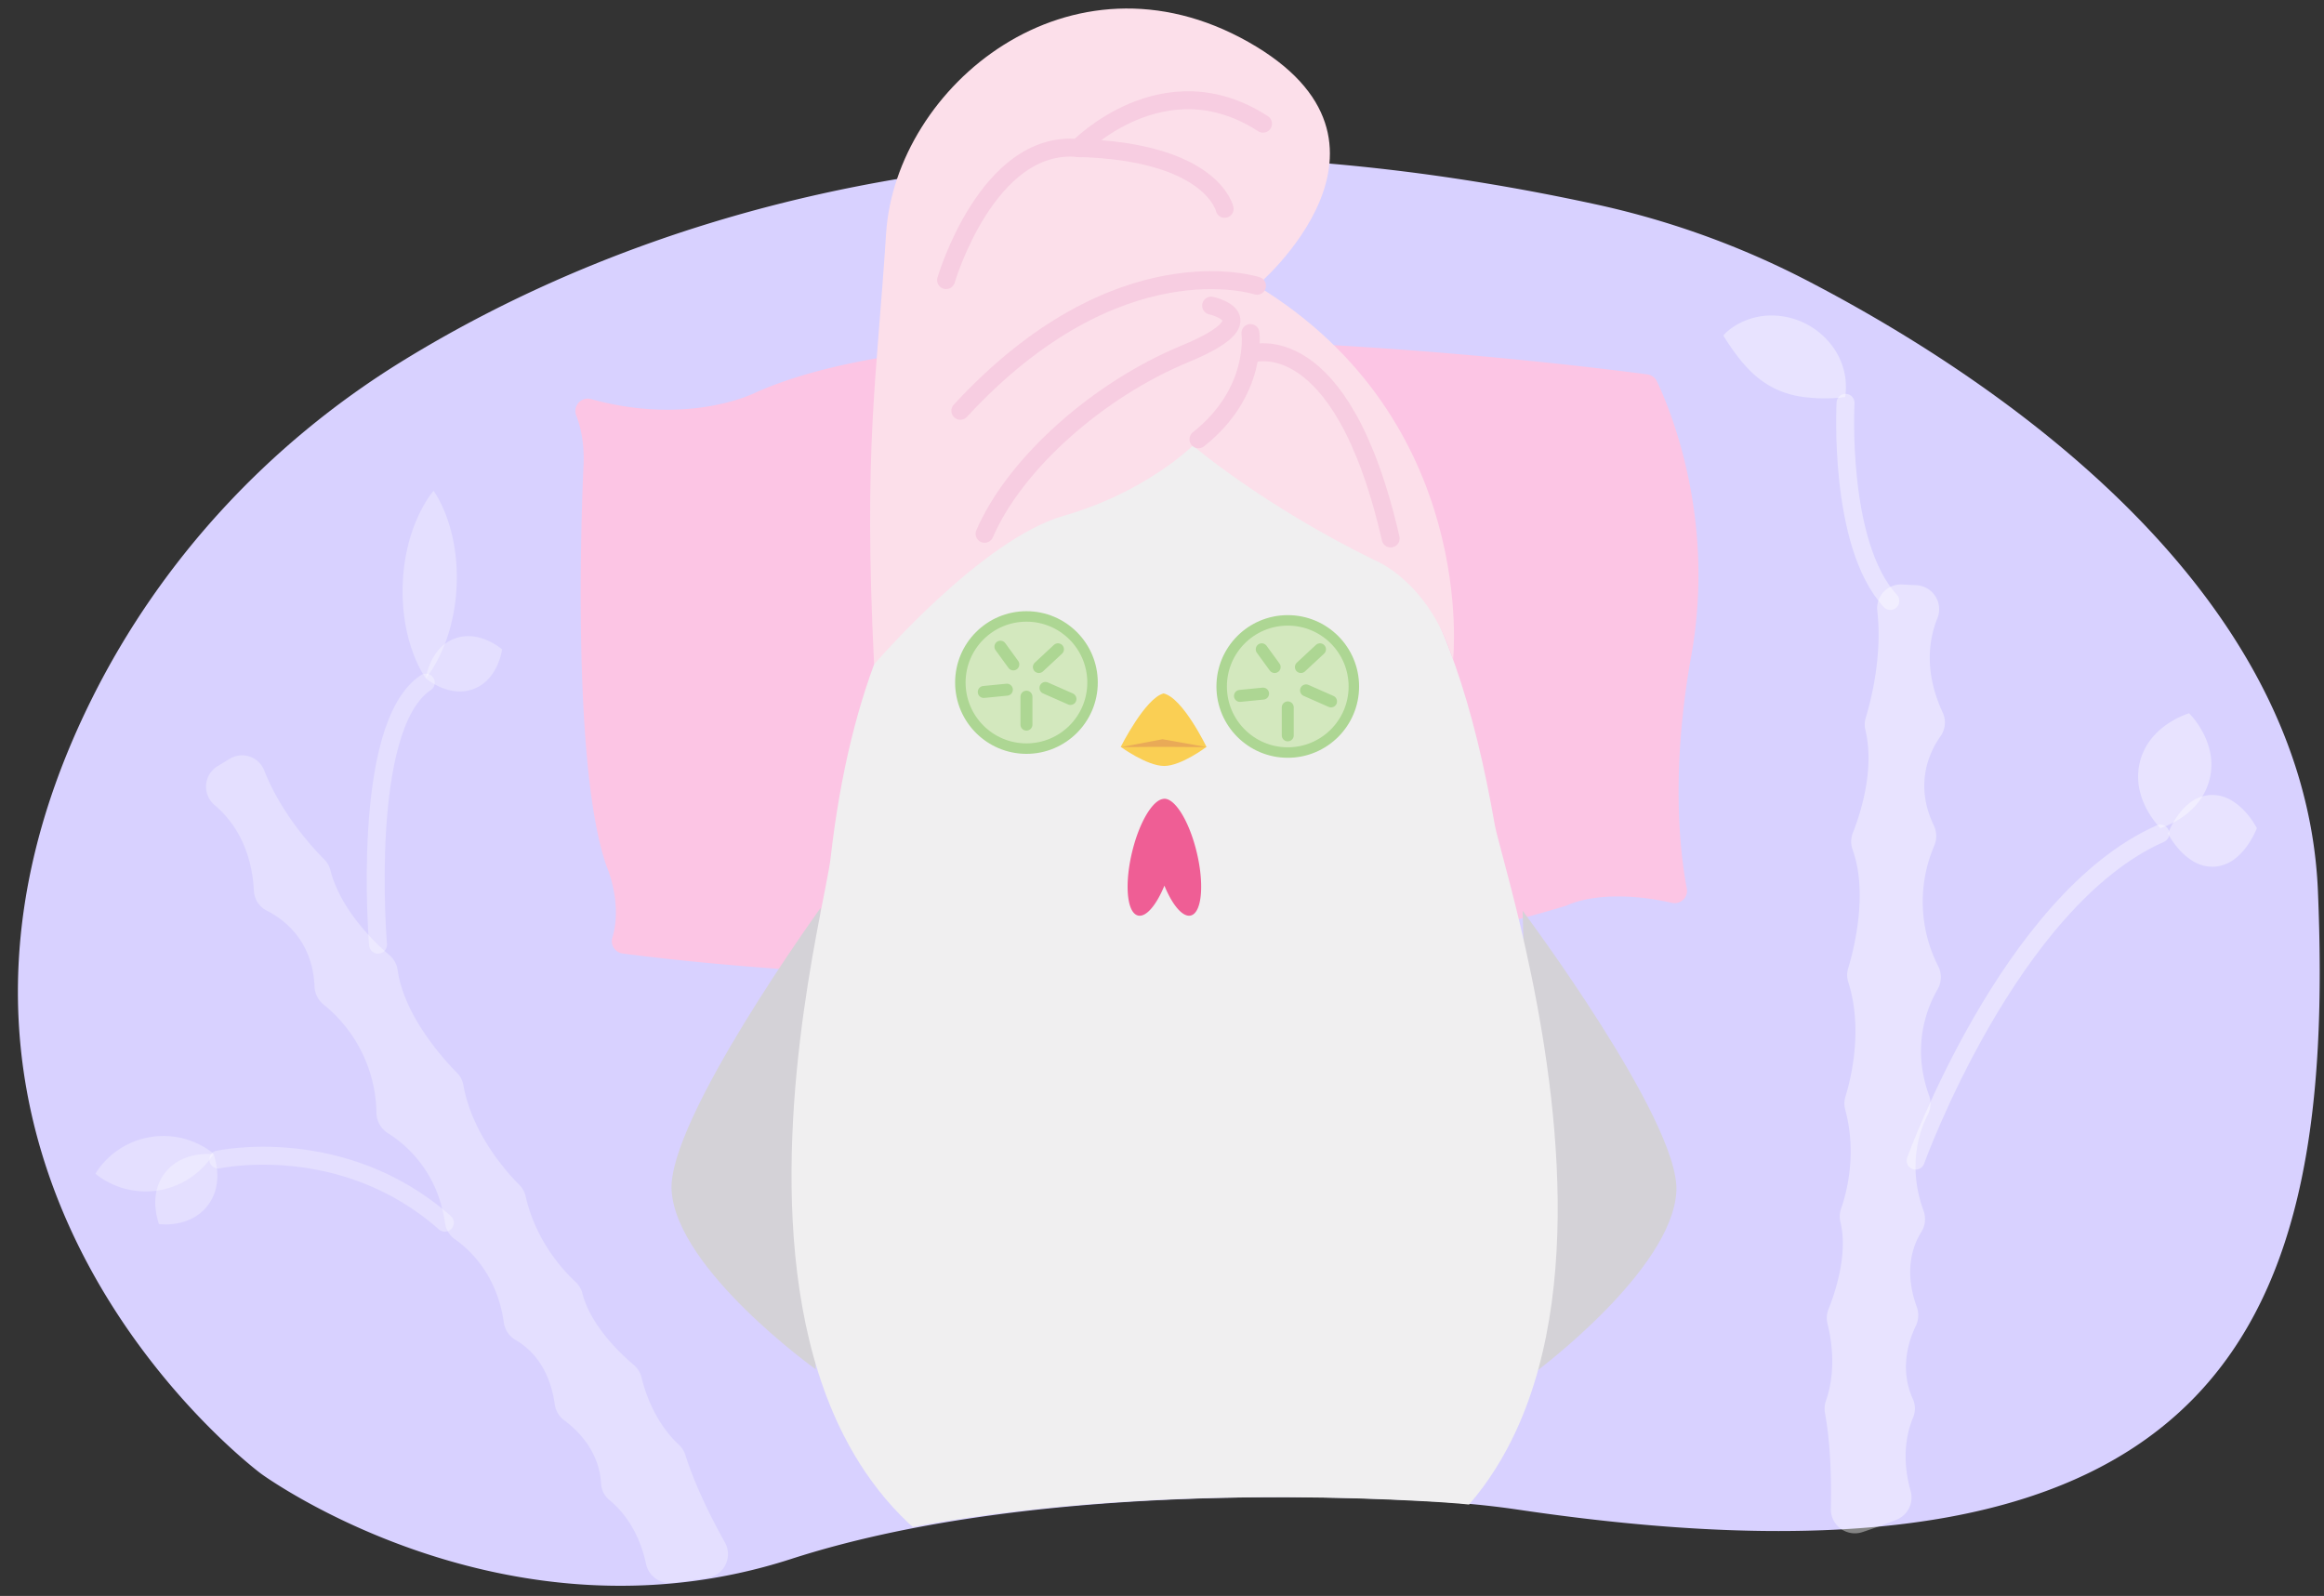 <svg id="Layer_1" data-name="Layer 1" xmlns="http://www.w3.org/2000/svg" xmlns:xlink="http://www.w3.org/1999/xlink" viewBox="0 0 1553.14 1066.64"><rect x="0" y="0" width="1553.14" height="1066.64" fill="#333333" stroke="none"/><defs><style>.cls-1,.cls-12,.cls-15,.cls-18,.cls-21,.cls-8{fill:none;}.cls-2{fill:#d8d1ff;}.cls-3{clip-path:url(#clip-path);}.cls-4{fill:#fcc5e4;}.cls-5{fill:#d4d2d7;}.cls-6{fill:#f0eff0;}.cls-7{fill:#ef5e95;}.cls-8{stroke:#000;stroke-width:3px;}.cls-12,.cls-13,.cls-15,.cls-18,.cls-21,.cls-8{stroke-linecap:round;}.cls-11,.cls-12,.cls-13,.cls-15,.cls-18,.cls-21,.cls-8{stroke-miterlimit:10;}.cls-9{fill:#facf54;}.cls-10{fill:#e9aa57;}.cls-11,.cls-13{fill:#d3e8be;}.cls-11,.cls-12,.cls-13{stroke:#add693;}.cls-11{stroke-width:7px;}.cls-12,.cls-13{stroke-width:8px;}.cls-14{fill:#fcdfea;}.cls-15{stroke:#f7cde1;}.cls-15,.cls-18,.cls-21{stroke-width:12px;}.cls-16,.cls-17,.cls-20{fill:#fff;}.cls-16,.cls-18,.cls-19{opacity:0.3;}.cls-17,.cls-21,.cls-22{opacity:0.4;}.cls-18,.cls-21{stroke:#fff;}</style><clipPath id="clip-path"><path class="cls-1" d="M313.72,19.1C454.21-67.72,700-111.25,1092.42-26.33c49.23,10.66,65.19,190.24,109.92,213.41C1320,248,1535.9,387.75,1544.57,595.69c11.78,282.8-56.19,484.15-534.41,413.31q-23.24-3.43-46.7-4.94C888.33,999.33,679,991.91,524.12,1042,332.2,1104,170,985,170,985S-101.2,783.92,57,466.69C103.3,373.88,225.5,73.61,313.72,19.1Z"/></clipPath></defs><title>spa</title><path class="cls-2" d="M268.17,241.77C408.66,155,672.84,51.38,1065.24,136.31a569.65,569.65,0,0,1,141.63,50.77C1324.5,248,1540.43,387.75,1549.09,595.69c11.79,282.8-56.18,484.15-534.41,413.31q-23.22-3.43-46.69-4.94c-75.14-4.73-284.51-12.15-439.35,37.91-191.91,62-354.16-57-354.16-57S-96.68,783.92,61.54,466.69C107.82,373.88,180,296.29,268.17,241.77Z"/><g class="cls-3"><path class="cls-4" d="M390,310.28s-9.88,196.21,15.26,268.36a5.42,5.42,0,0,0,.22.56c1.11,2.63,10.33,25.56,3.82,47.26a8.33,8.33,0,0,0,6.76,10.82c61.93,8.1,380.61,44.28,630.4-31.87a8.23,8.23,0,0,0,1.11-.43c3.4-1.62,26.27-11.28,69.73-1.57a8.27,8.27,0,0,0,10-9.6c-4.47-23.41-11-77.73,3-155.67,16.58-92.33-14.57-165.67-23-183.29a8.21,8.21,0,0,0-6.36-4.63c-45.81-6.07-443-56.14-595.82,12.09,0,0-44.05,22.72-110.15,4.41a8.27,8.27,0,0,0-9.88,10.95C388.17,285.53,390.5,296.21,390,310.28Z"/><path class="cls-5" d="M548.46,606.73S445.64,749,448.84,795.89c3.61,52.94,96.24,119.25,96.24,119.25"/><path class="cls-5" d="M1017.58,608.71s105.18,140.58,102.75,187.48c-2.73,53-94.24,120.84-94.24,120.84"/><path class="cls-6" d="M1013.33,956c-32.76,71.29-99.5,123.18-224.87,123.18-122,0-189.34-50.58-224.59-119.85-53.92-105.81-33-255.28-18.29-334.69,4.59-24.95,8.57-43,9.45-50.59,26.6-235,142.28-286.08,213.12-287,148.51-1.92,203.81,109.37,230.78,264,1.31,7.54,8.57,31.69,16.69,65.78C1036,702.42,1061.85,850.52,1013.33,956Z"/><path class="cls-7" d="M796.33,611.72c-5.41,2-12.61-6.28-18.15-19.79-5.55,13.51-12.78,21.84-18.2,19.79-7.15-2.66-8.49-22.14-3.07-43.56,4.85-19.27,13.56-33.41,20.49-34.2a2.71,2.71,0,0,1,.87-.1c7,0,16.12,14.45,21.14,34.3C804.87,589.58,803.48,609.06,796.33,611.72Z"/><path class="cls-8" d="M710.89,457.13s-21,19.13-41.13-1"/><path class="cls-8" d="M881.18,457.13s-21,19.13-41.13-1"/><path class="cls-9" d="M749,499.18s16.38-32.68,28.65-35.72c12.92,3,28.64,35.72,28.64,35.72S789.49,511.94,778,511.94,749,499.18,749,499.18Z"/><polygon class="cls-10" points="806.47 499.35 776.91 494.06 749.18 499.35 775.32 499.16 806.47 499.35"/><circle class="cls-11" cx="685.98" cy="456.17" r="44.17"/><line class="cls-12" x1="668.59" y1="432.21" x2="677.21" y2="444.07"/><line class="cls-12" x1="707.04" y1="433.96" x2="694.28" y2="445.82"/><line class="cls-13" x1="698.68" y1="459.78" x2="715.39" y2="467.15"/><line class="cls-12" x1="685.98" y1="465.63" x2="685.98" y2="484.31"/><line class="cls-12" x1="672.9" y1="460.95" x2="657.45" y2="462.48"/><circle class="cls-11" cx="860.62" cy="458.8" r="44.17"/><line class="cls-12" x1="843.22" y1="433.96" x2="851.85" y2="445.82"/><line class="cls-12" x1="882.15" y1="433.96" x2="869.39" y2="445.82"/><line class="cls-13" x1="872.83" y1="461.42" x2="889.54" y2="468.79"/><line class="cls-12" x1="860.62" y1="472.79" x2="860.62" y2="491.48"/><line class="cls-12" x1="844.12" y1="463.58" x2="828.67" y2="465.11"/><path class="cls-14" d="M584.16,444.07s71.46-83.47,126.73-99.35,86.32-46.92,86.32-46.92,46.2,39.7,121.27,76.52c0,0,36,13.47,52.62,66.44,0,0,17.18-159.56-131.05-249.8,0,0,113.4-95.59-5.77-162.91S598.53,57.67,592.19,156,577,298.65,584.16,444.07Z"/><path class="cls-15" d="M840.05,191s-92.88-30.73-198.24,83.54"/><path class="cls-15" d="M632.27,187.2s27.53-93.94,88.25-88.29c0,0,57.19-59.3,123.55-16.24"/><path class="cls-15" d="M818.42,139.56s-8.34-38.23-97.9-40.65"/><path class="cls-15" d="M809.41,204.28s40.1,8.45-17.41,32.19-113.44,72.81-134,120.3"/><path class="cls-15" d="M835.67,222.61s5.3,39.28-34.74,71"/><path class="cls-15" d="M836.05,236.5s60.28-21.13,93.34,123.4"/></g><path class="cls-16" d="M143.39,538.06c11.92,10.06,24.72,27.68,26.3,57.4a15.75,15.75,0,0,0,8.59,13.18c11.45,5.79,30.6,20,31.9,50.51a16.35,16.35,0,0,0,6,12.19,94.82,94.82,0,0,1,35.4,72.39,16.3,16.3,0,0,0,7.53,13.56c11.75,7.34,33.3,25.25,38.23,59.88a16,16,0,0,0,6.55,11c9.59,6.67,28.21,23.46,32.77,55.46a16.2,16.2,0,0,0,7.86,11.94c8.6,4.9,22.51,16.7,26.18,42.81A16.22,16.22,0,0,0,377,949.22c8.44,6.19,23.54,20.28,24.71,42.54a15.45,15.45,0,0,0,5.86,11.08c7.24,5.95,19.13,18.87,24.17,42.39a16,16,0,0,0,17.35,12.64c6.57-.7,14.85-1.76,24.09-3.34a16.05,16.05,0,0,0,11.29-23.66c-8.51-15.24-19.81-37.42-26.35-58.19a16.45,16.45,0,0,0-4.56-7.23c-5.93-5.43-18.62-19.5-24.86-45a15.66,15.66,0,0,0-5.18-8.21c-8.71-7.38-28.74-26.21-34.23-47.6a16.12,16.12,0,0,0-4.63-7.88c-7.95-7.34-26.59-27.19-33.4-57.34a15.68,15.68,0,0,0-4.26-7.59c-8.68-8.69-31.57-34.21-37.37-66.83a15.39,15.39,0,0,0-4.29-8.06c-9.57-9.7-35.21-38.15-39.58-68.51a16.11,16.11,0,0,0-5.4-10c-10.06-8.58-32.9-30.44-39.61-57.07a15.3,15.3,0,0,0-4.07-7c-8-8-28.84-30.79-40-59.22a15.91,15.91,0,0,0-23-8.09L145.5,512A16.07,16.07,0,0,0,143.39,538.06Z"/><path class="cls-17" d="M1294.75,413.27c-5.83,14.47-8.91,36,3.58,63A15.76,15.76,0,0,1,1296.9,492c-7.42,10.47-17.71,32-4.6,59.55a16.35,16.35,0,0,1,.43,13.56,94.83,94.83,0,0,0,2.54,80.55,16.29,16.29,0,0,1-.33,15.51c-7,12-17.63,37.88-5.81,70.81a16,16,0,0,1-.67,12.75c-5.36,10.37-14,33.92-3,64.34a16.22,16.22,0,0,1-1.37,14.23c-5.31,8.35-12.09,25.28-3.14,50.08a16.18,16.18,0,0,1-.52,12.59c-4.58,9.42-11.34,28.92-2,49.15a15.55,15.55,0,0,1,0,12.54c-3.63,8.64-8.1,25.62-1.57,48.77a16,16,0,0,1-9.43,19.29c-6.13,2.45-14,5.38-22.86,8.3a16.06,16.06,0,0,1-21-15.64c.41-17.45,0-42.34-3.89-63.76a16.39,16.39,0,0,1,.65-8.53c2.7-7.57,7.34-25.93,1-51.37A15.75,15.75,0,0,1,1222,875c4.26-10.6,13.16-36.61,8-58.09a16.18,16.18,0,0,1,.41-9.12c3.6-10.2,10.8-36.47,2.73-66.3a15.73,15.73,0,0,1,.22-8.71c3.61-11.74,11.92-45,1.81-76.54a15.32,15.32,0,0,1,0-9.14c3.93-13,13.3-50.18,3-79.06a16,16,0,0,1,.09-11.38c4.89-12.28,14.86-42.28,8.34-69a15.34,15.34,0,0,1,.33-8.09c3.3-10.84,11.11-40.7,7.7-71.06a15.9,15.9,0,0,1,16.51-17.87l9.57.49A16.07,16.07,0,0,1,1294.75,413.27Z"/><path class="cls-18" d="M145.86,775s83-18.19,151.44,42.2"/><path class="cls-18" d="M284.57,456.24c-44.2,29.17-31.92,175.14-31.92,175.14"/><g class="cls-19"><path class="cls-20" d="M142.74,771.41l.3.82.23.77.47,1.54c.25,1,.49,2,.66,2.86a46.76,46.76,0,0,1,.73,5.27,38,38,0,0,1-.36,9.11,30.4,30.4,0,0,1-18.18,23.4,37.66,37.66,0,0,1-8.75,2.57,46.53,46.53,0,0,1-5.3.57c-.93.06-1.93.06-3,0l-1.61-.08-.8,0-.88-.09-.3-.83-.23-.77L105.3,815c-.26-1-.5-1.95-.68-2.87a49.12,49.12,0,0,1-.74-5.28,37.43,37.43,0,0,1,.36-9.11,30.32,30.32,0,0,1,6.09-14,30.71,30.71,0,0,1,12.17-9.3,37.52,37.52,0,0,1,8.75-2.57,43.73,43.73,0,0,1,5.28-.58c.93-.06,1.93-.07,2.94-.06l1.6.08.8,0Z"/></g><g class="cls-19"><path class="cls-20" d="M142.74,771.07a41,41,0,0,1-4.1,5.76,53.55,53.55,0,0,1-63.5,14.66,55.74,55.74,0,0,1-5.57-2.94,41.18,41.18,0,0,1-5.77-4.11,41.5,41.5,0,0,1,4.09-5.78,56.66,56.66,0,0,1,4.3-4.61,53.62,53.62,0,0,1,59.21-10A54.51,54.51,0,0,1,137,767,41.6,41.6,0,0,1,142.74,771.07Z"/></g><g class="cls-19"><path class="cls-20" d="M284.57,453.35a59.65,59.65,0,0,1-4.67-8c-1.32-2.67-2.47-5.34-3.49-8a108.53,108.53,0,0,1-4.67-15.88,127.48,127.48,0,0,1-2.59-31.5,126,126,0,0,1,5.11-31.19,106,106,0,0,1,6-15.45q1.84-3.84,4.15-7.68a59.46,59.46,0,0,1,5.34-7.63,60.56,60.56,0,0,1,4.69,8q2,4,3.51,8a106.12,106.12,0,0,1,4.67,15.88,125.06,125.06,0,0,1,2.54,31.5A126.89,126.89,0,0,1,300,422.59,107.66,107.66,0,0,1,294,438.05c-1.23,2.56-2.6,5.12-4.13,7.67A60.47,60.47,0,0,1,284.57,453.35Z"/></g><g class="cls-19"><path class="cls-20" d="M284.57,453.35l.13-.84.17-.76.33-1.53c.25-1,.5-1.89.79-2.74a42.85,42.85,0,0,1,1.83-4.77,35.26,35.26,0,0,1,4.49-7.4,26.06,26.06,0,0,1,25.48-9.72,35,35,0,0,1,8.27,2.56,44.3,44.3,0,0,1,4.54,2.37c.78.45,1.59,1,2.41,1.54l1.26.93.64.46.66.55-.14.84-.16.77-.33,1.54c-.24,1-.5,1.89-.78,2.75a44,44,0,0,1-1.83,4.79,35,35,0,0,1-4.48,7.4,26.23,26.23,0,0,1-11.39,8.41,26.62,26.62,0,0,1-14.13,1.22,35.14,35.14,0,0,1-8.26-2.56,43,43,0,0,1-4.54-2.35c-.78-.45-1.59-1-2.41-1.53l-1.26-.92-.63-.47Z"/></g><path class="cls-21" d="M1443.77,557.15C1343,601.67,1280.24,775.72,1280.24,775.72"/><path class="cls-21" d="M1233.39,269.25s-5.23,94.24,29.92,132.39"/><g class="cls-22"><path class="cls-20" d="M1443.77,553.46a50.71,50.71,0,0,1-5.25-6.41,61.93,61.93,0,0,1-3.73-6,50.63,50.63,0,0,1-4.48-11.32,41,41,0,0,1-.21-20.45,40.5,40.5,0,0,1,9.75-17.95,50.67,50.67,0,0,1,9.29-7.88c1-.6,1.89-1.22,2.93-1.81s2-1.19,3.23-1.75a50.49,50.49,0,0,1,7.69-3.17,51.15,51.15,0,0,1,5.29,6.42c.77,1.05,1.36,2,2,3.06s1.15,2,1.73,3a50.15,50.15,0,0,1,4.48,11.32,40.44,40.44,0,0,1,.15,20.43,41.09,41.09,0,0,1-9.82,17.94,50.17,50.17,0,0,1-9.28,7.87,60.41,60.41,0,0,1-6.13,3.57A49.87,49.87,0,0,1,1443.77,553.46Z"/></g><g class="cls-22"><path class="cls-20" d="M1508.28,553.46l-.4,1-.41.91-.82,1.8c-.56,1.11-1.11,2.19-1.68,3.15a55,55,0,0,1-3.4,5.31,41.32,41.32,0,0,1-7,7.54,25.23,25.23,0,0,1-14.55,6.08,24.93,24.93,0,0,1-15.19-4.17,40.5,40.5,0,0,1-7.88-6.63c-.67-.76-1.33-1.45-2-2.27s-1.34-1.63-2-2.59-1.37-1.9-2.05-2.94l-1-1.7-.52-.85-.53-1,.41-1,.41-.91.82-1.81c.55-1.11,1.11-2.2,1.67-3.17s1.13-1.89,1.69-2.81,1.14-1.67,1.71-2.51a40.44,40.44,0,0,1,7-7.55,25,25,0,0,1,14.56-6,25.3,25.3,0,0,1,15.19,4.24,40.78,40.78,0,0,1,7.88,6.62,56.73,56.73,0,0,1,4,4.84c.68.89,1.36,1.89,2,2.93l1,1.68.52.85Z"/></g><g class="cls-22"><path class="cls-20" d="M1151.7,224.26A27.12,27.12,0,0,1,1155,221c.57-.47,1.15-.91,1.73-1.36s1.16-.8,1.74-1.21a45.63,45.63,0,0,1,7.14-3.85A47,47,0,0,1,1180,211a50.69,50.69,0,0,1,46.92,23.87,45.55,45.55,0,0,1,5.57,13.63,39.31,39.31,0,0,1,1.08,8,40.19,40.19,0,0,1-.47,8.88,101.12,101.12,0,0,1-16.24.82c-2.34,0-4.52-.14-6.57-.34-1-.09-2-.24-3-.29s-2-.21-2.9-.36a61.76,61.76,0,0,1-19.34-6.05A62.67,62.67,0,0,1,1168.83,247a97.61,97.61,0,0,1-8.1-9.48c-1.39-1.78-2.82-3.83-4.3-6S1153.42,227.08,1151.7,224.26Z"/></g></svg>
